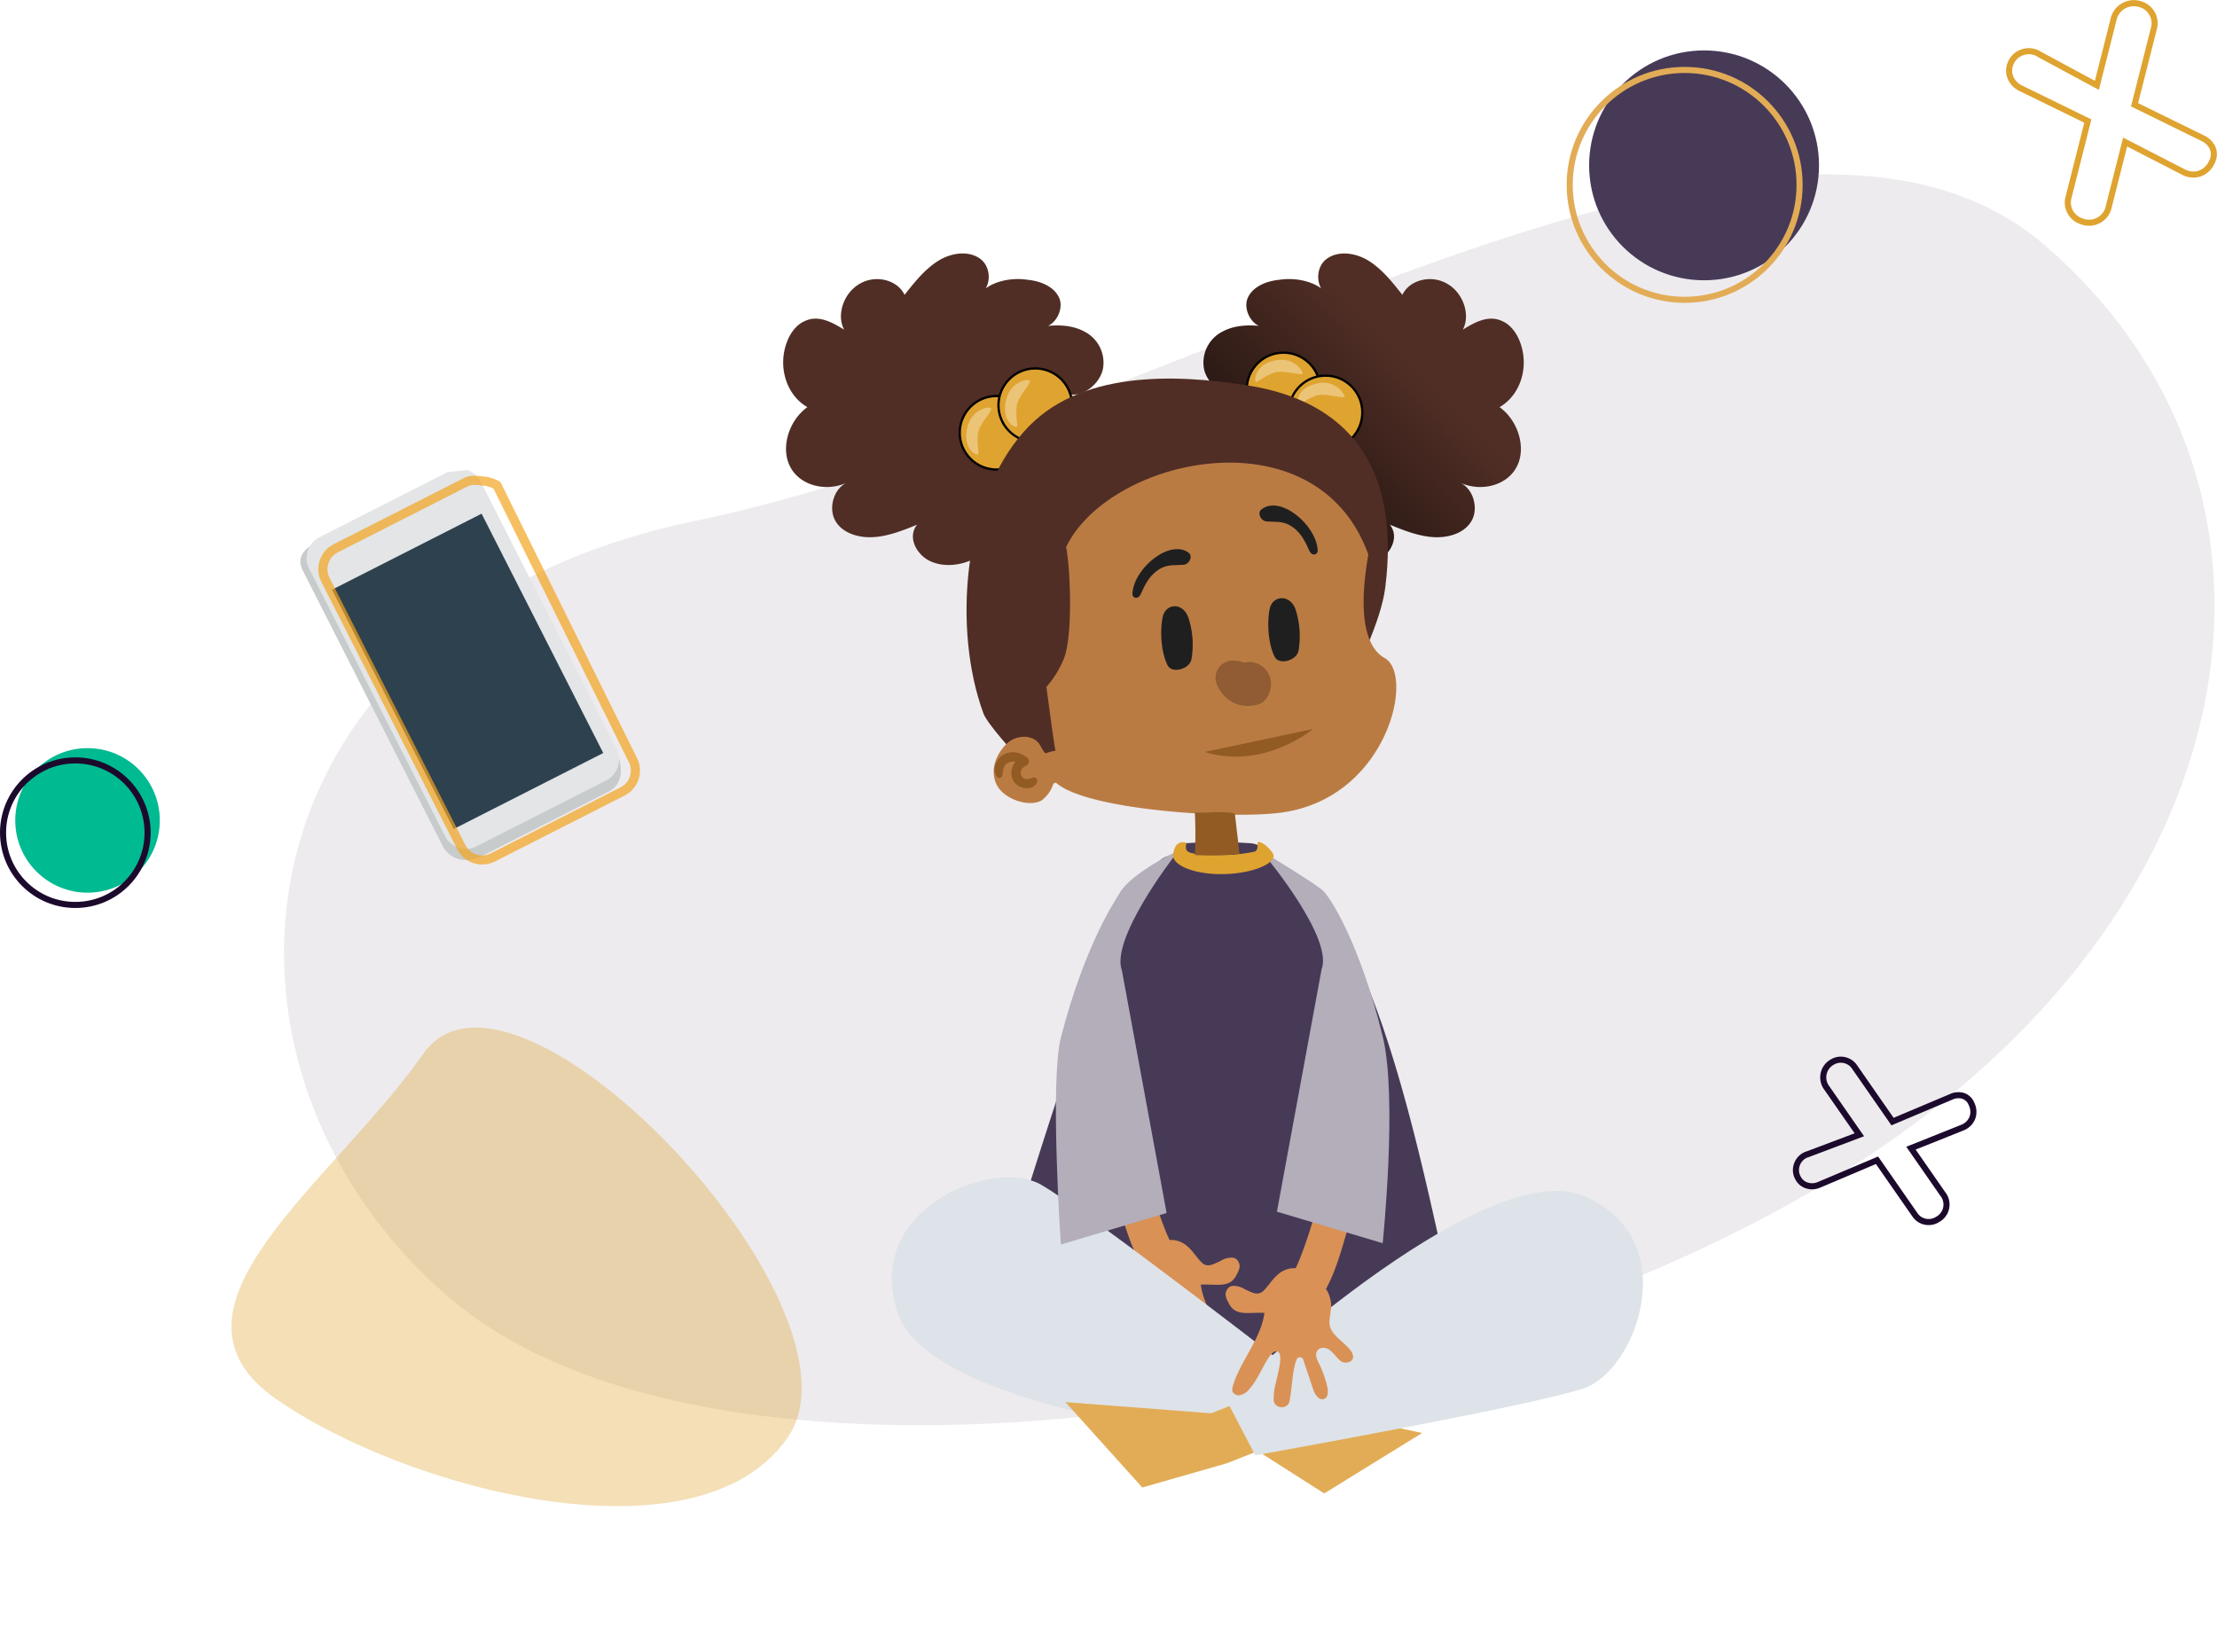 <svg xmlns="http://www.w3.org/2000/svg" xmlns:xlink="http://www.w3.org/1999/xlink" width="728.746" height="543.025" viewBox="0 0 728.746 543.025">
  <defs>
    <linearGradient id="linear-gradient" x1="-3.488" y1="0.355" x2="-3.949" y2="0.789" gradientUnits="objectBoundingBox">
      <stop offset="0" stop-color="#502e25"/>
      <stop offset="1" stop-color="#201310"/>
    </linearGradient>
    <linearGradient id="linear-gradient-2" x1="0.655" y1="0.355" x2="0.194" y2="0.789" xlink:href="#linear-gradient"/>
    <linearGradient id="linear-gradient-3" x1="-1.391" y1="2.693" x2="-2.373" y2="2.693" xlink:href="#linear-gradient"/>
    <linearGradient id="linear-gradient-4" x1="-3.004" y1="-1.683" x2="-3.875" y2="-1.683" gradientUnits="objectBoundingBox">
      <stop offset="0" stop-color="#e2ac56"/>
      <stop offset="1" stop-color="#d99156"/>
    </linearGradient>
    <linearGradient id="linear-gradient-5" x1="-0.639" y1="0.421" x2="-1.51" y2="0.421" xlink:href="#linear-gradient-4"/>
    <clipPath id="clip-path">
      <rect id="Retângulo_1505" data-name="Retângulo 1505" width="127.523" height="135.794" transform="translate(134.891 0) rotate(83.39)" fill="none"/>
    </clipPath>
  </defs>
  <g id="Grupo_593" data-name="Grupo 593" transform="translate(-42.215 -82.633)">
    <g id="Grupo_503" data-name="Grupo 503" transform="translate(1 7)">
      <g id="Grupo_302" data-name="Grupo 302" transform="translate(134.567 76.667)">
        <g id="Grupo_287" data-name="Grupo 287">
          <g id="Grupo_262" data-name="Grupo 262">
            <path id="Caminho_482" data-name="Caminho 482" d="M161.532,421.385c89.42,76.844,334.78,40.453,465.9-46.032S775.442,152.29,686.021,75.446s-290.492,58.935-443.584,90.67S72.112,344.542,161.532,421.385Z" transform="translate(-107.289 4.086)" fill="#473a57" opacity="0.1"/>
            <path id="Caminho_531" data-name="Caminho 531" d="M39.936,3.364A5.423,5.423,0,0,0,36.591.394a5.575,5.575,0,0,0-7.562,4.3L24.558,22.341,8.521,14.089a6.083,6.083,0,0,0-2.6-.75,5.463,5.463,0,0,0-2.544.487A5.839,5.839,0,0,0,.553,16.8,4.531,4.531,0,0,0,.37,20.759a5.6,5.6,0,0,0,2.808,2.686l18.764,9.2-5.363,21.2a5.312,5.312,0,0,0,.3,3.629,5.383,5.383,0,0,0,3.284,2.95,5.758,5.758,0,0,0,7.623-4.278l4.582-18.115,15.844,8.546A5.413,5.413,0,0,0,53.449,47,5.241,5.241,0,0,0,56.3,43.963a4.887,4.887,0,0,0-.061-3.893,5.678,5.678,0,0,0-2.757-2.828l-18.6-9.093,5.363-21.2A5.312,5.312,0,0,0,39.936,3.364Z" transform="translate(567.768 372.522) rotate(131)" fill="none" stroke="#1c0a2d" stroke-miterlimit="10" stroke-width="2"/>
            <path id="Caminho_698" data-name="Caminho 698" d="M122.591,653a6.441,6.441,0,0,0,3.973,3.527,6.621,6.621,0,0,0,8.981-5.1l5.309-20.96,19.046,9.8a7.223,7.223,0,0,0,3.082.891,6.488,6.488,0,0,0,3.022-.578,6.936,6.936,0,0,0,3.359-3.528,5.382,5.382,0,0,0,.217-4.707,6.646,6.646,0,0,0-3.335-3.19l-22.285-10.932,6.369-25.174a6.308,6.308,0,0,0-.361-4.31,6.393,6.393,0,0,0-3.9-3.5,6.838,6.838,0,0,0-9.054,5.081l-5.442,21.514-18.817-10.149a6.428,6.428,0,0,0-6.212-.506,6.225,6.225,0,0,0-3.383,3.612,5.8,5.8,0,0,0,.072,4.623,6.743,6.743,0,0,0,3.275,3.359l22.092,10.8-6.369,25.174A6.308,6.308,0,0,0,122.591,653Z" transform="translate(464.338 -584.815)" fill="none" stroke="#dfa330" stroke-miterlimit="10" stroke-width="2"/>
            <g id="Grupo_260" data-name="Grupo 260" transform="translate(422.62 15.542)">
              <circle id="Elipse_317" data-name="Elipse 317" cx="37.782" cy="37.782" r="37.782" transform="translate(6.388)" fill="#473a57"/>
              <circle id="Elipse_318" data-name="Elipse 318" cx="37.782" cy="37.782" r="37.782" transform="translate(0 6.416)" fill="none" stroke="#e2ac56" stroke-miterlimit="10" stroke-width="2"/>
            </g>
          </g>
        </g>
        <g id="tela2" transform="translate(164.077 82.3)">
          <path id="Caminho_935" data-name="Caminho 935" d="M171.692,78.533c4.534.432,9.067,2.375,10.579,6.261,1.511,4.1-2.159,10.147-6.693,9.283,5.181-.864,10.579-.864,14.9,1.511a11.442,11.442,0,0,1,6.045,12.306c-1.079,4.966-6.693,9.5-11.658,8.2,4.966,1.727,9.5,4.1,12.306,8.2s3.886,9.931,1.3,14.681c-2.591,4.966-8.852,7.988-13.6,6.045,3.238,3.67,5.829,9.067,3.454,13.817-2.159,4.318-7.34,6.693-12.09,6.693s-8.852-2.159-12.954-4.1c-4.1,8.636-15.76,13.385-23.748,9.5-4.318-2.159-7.34-7.772-4.1-11.874-4.75,1.943-9.715,3.886-14.681,4.1s-10.147-1.511-12.306-5.613-.432-10.579,4.318-12.522c-6.909,3.454-15.76,1.3-19-4.966-3.238-6.045-.648-15.112,5.613-19.646-7.124-4.1-9.931-13.817-6.477-22.021,1.079-2.591,3.022-5.181,5.613-6.261,4.534-2.159,9.067.432,12.954,2.807-2.591-4.75-.216-12.09,5.181-15.112,5.181-3.023,12.306-1.3,14.681,3.67,3.238-4.1,6.477-8.2,10.795-11.01s10.147-3.67,14.033-.864,3.886,9.715-.648,12.306C158.738,79.181,166.079,77.669,171.692,78.533Z" transform="translate(-91.418 -69.902)" fill="url(#linear-gradient)"/>
          <path id="Caminho_936" data-name="Caminho 936" d="M57.16,78.533c-4.534.432-9.067,2.375-10.579,6.261-1.511,4.1,2.159,10.147,6.693,9.283-5.181-.864-10.579-.864-14.9,1.511a11.442,11.442,0,0,0-6.045,12.306c1.079,4.966,6.693,9.5,11.658,8.2-4.966,1.727-9.5,4.1-12.306,8.2s-3.886,9.931-1.3,14.681c2.591,4.966,8.852,7.988,13.6,6.045-3.238,3.67-5.829,9.067-3.454,13.817,2.159,4.318,7.34,6.693,12.09,6.693s8.852-2.159,12.954-4.1c4.1,8.636,15.76,13.385,23.748,9.5,4.318-2.159,7.34-7.772,4.1-11.874,4.75,1.943,9.715,3.886,14.681,4.1s10.147-1.511,12.306-5.613.432-10.579-4.318-12.522c6.909,3.454,15.76,1.3,19-4.966,3.238-6.045.648-15.112-5.613-19.646,7.124-4.1,9.931-13.817,6.477-22.021-1.079-2.591-3.022-5.181-5.613-6.261-4.534-2.159-9.067.432-12.954,2.807,2.591-4.75.216-12.09-5.181-15.112-5.181-3.023-12.306-1.3-14.681,3.67-3.238-4.1-6.477-8.2-10.795-11.01S76.59,68.818,72.7,71.624s-3.886,9.715.648,12.306C70.114,79.181,62.773,77.669,57.16,78.533Z" transform="translate(106.016 -69.902)" fill="url(#linear-gradient-2)"/>
          <circle id="Elipse_382" data-name="Elipse 382" cx="12.09" cy="12.09" r="12.09" transform="translate(152.382 32.595)" fill="#dfa330" stroke="#000" stroke-miterlimit="10" stroke-width="0.75"/>
          <path id="Caminho_937" data-name="Caminho 937" d="M62.62,93.033c.216,1.3,2.375-1.511,6.477-2.807,3.022-.864,9.5,1.511,9.067.216-.216-1.3-3.67-5.829-9.931-3.886C63.268,87.852,62.4,91.738,62.62,93.033Z" transform="translate(92.568 -51.155)" fill="#ebc477"/>
          <circle id="Elipse_383" data-name="Elipse 383" cx="12.09" cy="12.09" r="12.09" transform="translate(166.199 40.151)" fill="#dfa330" stroke="#000" stroke-miterlimit="10" stroke-width="0.75"/>
          <path id="Caminho_938" data-name="Caminho 938" d="M56.22,96.533c.216,1.3,2.375-1.511,6.477-2.807,3.022-.864,9.5,1.511,9.067.216s-3.67-5.829-9.931-3.886C56.868,91.352,56,95.238,56.22,96.533Z" transform="translate(112.785 -47.099)" fill="#ebc477"/>
          <circle id="Elipse_384" data-name="Elipse 384" cx="12.09" cy="12.09" r="12.09" transform="translate(58.037 46.844)" fill="#dfa330" stroke="#000" stroke-miterlimit="10" stroke-width="0.75"/>
          <path id="Caminho_939" data-name="Caminho 939" d="M113.467,108.769c1.3.432-.216-2.807.432-7.124.432-3.023,5.4-7.772,4.1-8.2s-6.693.864-7.772,7.124C109.15,105.962,112.172,108.553,113.467,108.769Z" transform="translate(-49.818 -42.711)" fill="#ebc477"/>
          <circle id="Elipse_385" data-name="Elipse 385" cx="12.09" cy="12.09" r="12.09" transform="translate(70.774 37.776)" fill="#dfa330" stroke="#000" stroke-miterlimit="10" stroke-width="0.75"/>
          <path id="Caminho_940" data-name="Caminho 940" d="M107.567,104.569c1.3.432-.216-2.807.432-7.124.432-3.022,5.4-7.772,4.1-8.2s-6.693.864-7.772,7.124C103.25,101.762,106.272,104.353,107.567,104.569Z" transform="translate(-31.18 -47.578)" fill="#ebc477"/>
          <path id="Caminho_941" data-name="Caminho 941" d="M173.449,195.711c4.1-11.442,12.306-26.123,13.817-38.213,4.965-39.724-12.306-61.1-45.121-66.279-24.4-3.886-55.916-4.965-73.619,15.112-20.078,22.453-23.532,64.983-13.385,92.618,1.079,3.238,10.363,13.6,12.954,15.976s7.34-1.3,10.363-2.807Z" transform="translate(10.669 -47.83)" fill="url(#linear-gradient-3)"/>
          <path id="Caminho_942" data-name="Caminho 942" d="M52.489,194.263c3.022-3.022,8.636-3.454,11.01.216.216.432,1.511,2.807,1.943,2.807a17.985,17.985,0,0,1,3.238-.864c-.216,0-1.511-9.715-3.022-20.941a33.13,33.13,0,0,0,5.829-9.5c2.807-7.556,2.159-28.5.648-36.486,14.249-29.577,82.255-44.69,99.31,2.375.216.432-6.045,27.634,5.4,34.111,10.147,5.613.648,47.064-35.19,50.951-17.271,1.943-62.177-1.079-72.54-9.715-.432-.432-1.079-.216-1.3.432a10.027,10.027,0,0,1-2.807,4.318l-.648.648c-4.318,2.807-13.385-.432-15.328-5.613C47.092,202.251,49.466,197.285,52.489,194.263Z" transform="translate(20.876 -32.997)" fill="#ba7b43"/>
          <path id="Caminho_943" data-name="Caminho 943" d="M88.233,127.258a28.323,28.323,0,0,1,1.079,13.6c-.432,3.454-6.693,5.181-7.988,1.943-2.159-4.534-2.375-11.442-1.511-15.544C80.677,122.724,86.29,122.076,88.233,127.258Z" transform="translate(44.934 -7.659)" fill="#201f20"/>
          <path id="Caminho_944" data-name="Caminho 944" d="M71.933,125.871a28.323,28.323,0,0,1,1.079,13.6c-.432,3.454-6.693,5.181-7.988,1.943-2.159-4.534-2.375-11.442-1.511-15.544C64.377,121.553,69.99,120.905,71.933,125.871Z" transform="translate(96.424 -9.078)" fill="#201f20"/>
          <path id="Caminho_945" data-name="Caminho 945" d="M105.582,146.838c2.807-1.727,5.829-1.079,8.2.864a1.543,1.543,0,0,1-.432,2.591c-1.3.648-2.159,1.727-1.511,3.238.648,1.727,2.591,1.079,3.886.648a1.07,1.07,0,0,1,1.3,1.3c-1.079,3.238-5.829,2.591-7.556.216A5.516,5.516,0,0,1,109.9,149a3.747,3.747,0,0,0-3.023.648c-1.079.864-1.079,2.591-1.3,3.886a1.058,1.058,0,0,1-1.943.216C102.128,151.371,103.423,148.349,105.582,146.838Z" transform="translate(-33.512 18.099)" fill="#915b23"/>
          <path id="VENTA_6_" d="M67.764,139.491a5.679,5.679,0,0,1,6.045-7.556,12.455,12.455,0,0,1,3.022.648h0c-.648-.216-.432-.216,0,0a7.11,7.11,0,0,1,8.42,4.534c1.3,3.454-.432,8.42-4.1,9.283C75.536,147.911,70.139,145.32,67.764,139.491Z" transform="translate(74.687 1.913)" fill="#774928" opacity="0.6"/>
          <g id="ROUPA_5_" transform="translate(69.479 193.536)">
            <g id="FRENTE_6_">
              <path id="Caminho_946" data-name="Caminho 946" d="M68.179,163.791c-.432-.864-.648-1.727-1.079-2.591A13.205,13.205,0,0,0,68.179,163.791Z" transform="translate(23.359 -157.631)" fill="#6191c9"/>
              <path id="Caminho_947" data-name="Caminho 947" d="M68.779,162.275c-.432-.864-.648-1.511-1.079-2.375A11.57,11.57,0,0,0,68.779,162.275Z" transform="translate(21.463 -159.138)" fill="#6191c9"/>
              <path id="Caminho_948" data-name="Caminho 948" d="M68.362,159.9Z" transform="translate(20.802 -159.138)" fill="#6191c9"/>
              <path id="Caminho_949" data-name="Caminho 949" d="M67.816,161.432c0-.216-.216-.216-.216-.432C67.6,161.216,67.6,161.216,67.816,161.432Z" transform="translate(22.643 -157.863)" fill="#6191c9"/>
              <path id="Caminho_950" data-name="Caminho 950" d="M129.111,163.547a6.912,6.912,0,0,0-5.829-3.67c-7.772-.648-22.021-.216-22.237.216,0,.216-.648,1.3-.648,1.511a3.79,3.79,0,0,0-.864,1.079c0,.216-1.079.864-1.079,1.079-.432.648-1.511.216-2.375.432-14.249,3.67-42.747,99.742-56.78,145.079,79.232,26.987,108.378,24.828,151.556,4.75-9.5-38.213-25.475-135.364-60.018-148.318A6.615,6.615,0,0,1,129.111,163.547Z" transform="translate(-39.3 -159.547)" fill="#473a57"/>
            </g>
          </g>
          <g id="ESQUERDA_10_" transform="translate(106.612 294.552)">
            <g id="Grupo_298" data-name="Grupo 298" transform="translate(0 0)">
              <g id="Grupo_297" data-name="Grupo 297">
                <path id="Caminho_951" data-name="Caminho 951" d="M93.379,207.768a59.752,59.752,0,0,0,2.159,10.795,134.156,134.156,0,0,0,4.318,13.169c1.727,4.75,4.534,9.067,5.181,14.033.432,4.318-4.966,6.477-7.988,3.886-7.124-5.829-10.147-19-12.738-27.418-1.079-3.886-2.159-7.772-3.022-11.658C84.1,206.9,90.14,204.746,93.379,207.768Z" transform="translate(-81.289 -206.337)" fill="#d99156"/>
                <g id="Grupo_296" data-name="Grupo 296" transform="translate(1.511 29.713)">
                  <path id="Caminho_952" data-name="Caminho 952" d="M111.7,258.745a5.365,5.365,0,0,1,.216,1.727,2.246,2.246,0,0,1-2.807,1.3,5.137,5.137,0,0,1-2.807-1.943c-3.67-3.886-6.477-13.385-9.283-12.306-1.943.864-.216,6.693.648,10.579a21.291,21.291,0,0,1,.648,5.181c0,3.022-4.534,3.454-5.181.648-.864-3.886-.864-10.147-2.375-13.817a1.164,1.164,0,0,0-2.159,0l-3.454,10.363c-.648,1.511-1.943,3.238-3.454,2.591-1.3-.432-1.3-2.375-1.079-3.67a35.133,35.133,0,0,1,2.807-7.988c.648-1.3,1.511-3.022.432-4.318s-3.238-.864-4.318.216c-1.3,1.079-2.159,2.591-3.454,3.454-1.511.864-3.886.216-3.886-1.511a4,4,0,0,1,.432-1.511c2.159-3.454,7.34-5.613,7.34-9.715,0-3.023-1.079-5.181-.216-7.988.648-2.375,1.3-3.454,3.238-4.318a9.384,9.384,0,0,0,4.534-3.022c1.3-1.727,2.159-2.591,4.318-2.591a8.139,8.139,0,0,1,5.4,2.375c1.511,1.3,2.807,3.454,4.318,4.966,1.943,1.943,3.886.648,6.261-.432a6.661,6.661,0,0,1,3.886-1.079c1.511,0,2.591,1.727,2.375,3.238a6.465,6.465,0,0,1-.864,2.159c-2.159,4.75-6.261,3.238-11.874,3.454C102.412,243.2,109.321,250.757,111.7,258.745Z" transform="translate(-72.187 -220.1)" fill="#d99156"/>
                </g>
              </g>
            </g>
          </g>
          <path id="Caminho_953" data-name="Caminho 953" d="M119.315,262.364,72.466,252.217,54.979,238.4,44.4,252l18.351,14.681,24.4,15.544Z" transform="translate(90.71 125.373)" fill="url(#linear-gradient-4)"/>
          <path id="Caminho_954" data-name="Caminho 954" d="M191.463,298.7s-116.15-9.067-128.024-43.394,31.3-51.382,47.064-42.315,88.516,65.631,88.516,65.631Z" transform="translate(-25.696 93.137)" fill="#dde3e8"/>
          <path id="Caminho_955" data-name="Caminho 955" d="M64,247.234l47.928,3.67,20.51-8.2,6.477,15.976-21.805,8.636L89.259,275.3Z" transform="translate(28.795 130.357)" fill="url(#linear-gradient-5)"/>
          <path id="Caminho_956" data-name="Caminho 956" d="M10.773,280.562s84.414-80.312,117.877-66.279,17.271,57.643,0,63.256C111.379,283.369,20.7,299.561,20.7,299.561Z" transform="translate(134.484 95.517)" fill="#dde3e8"/>
          <path id="Caminho_957" data-name="Caminho 957" d="M120.449,162.943s-20.726,26.771-16.84,37.133l14.681,79.664L83.531,290.1s-3.67-53.541,0-68.006c7.988-30.873,17.919-45.121,19.43-47.712C106.848,167.909,121.312,161,121.312,161" transform="translate(7.753 35.673)" fill="#b3aeba"/>
          <g id="ESQUERDA_7_" transform="translate(145.445 303.835)">
            <g id="Grupo_301" data-name="Grupo 301" transform="translate(0)">
              <g id="Grupo_300" data-name="Grupo 300" transform="translate(0)">
                <path id="Caminho_958" data-name="Caminho 958" d="M65.883,212.068a59.754,59.754,0,0,1-2.159,10.795,134.164,134.164,0,0,1-4.318,13.169c-1.727,4.75-4.534,9.067-5.181,14.033-.432,4.318,4.966,6.477,7.988,3.886,7.124-5.829,10.147-19,12.738-27.418,1.079-3.886,2.159-7.772,3.022-11.658C75.166,211.2,69.121,209.046,65.883,212.068Z" transform="translate(-34.551 -210.637)" fill="#d99156"/>
                <g id="Grupo_299" data-name="Grupo 299" transform="translate(0 29.713)">
                  <path id="Caminho_959" data-name="Caminho 959" d="M57.3,263.045a5.365,5.365,0,0,0-.216,1.727,2.246,2.246,0,0,0,2.807,1.3,5.137,5.137,0,0,0,2.807-1.943c3.67-3.886,6.477-13.385,9.283-12.306,1.943.864.216,6.693-.648,10.579a21.293,21.293,0,0,0-.648,5.181c0,3.022,4.534,3.454,5.181.648.864-3.886.864-10.147,2.375-13.817a1.164,1.164,0,0,1,2.159,0l3.454,10.363c.648,1.511,1.943,3.238,3.454,2.591,1.3-.432,1.3-2.375,1.079-3.67a35.134,35.134,0,0,0-2.807-7.988c-.648-1.3-1.511-3.022-.432-4.318s3.238-.864,4.318.216c1.3,1.079,2.159,2.591,3.454,3.454,1.511.864,3.886.216,3.886-1.511a4,4,0,0,0-.432-1.511c-2.159-3.454-7.34-5.613-7.34-9.715,0-3.022,1.079-5.181.216-7.988-.648-2.375-1.3-3.454-3.238-4.318a9.384,9.384,0,0,1-4.534-3.022c-1.3-1.727-2.159-2.591-4.318-2.591a8.139,8.139,0,0,0-5.4,2.375c-1.511,1.3-2.807,3.454-4.318,4.966-1.943,1.943-3.886.648-6.261-.432a6.661,6.661,0,0,0-3.886-1.079c-1.511,0-2.591,1.727-2.375,3.238a6.465,6.465,0,0,0,.864,2.159c2.159,4.75,6.261,3.238,11.874,3.454C66.586,247.5,59.677,255.057,57.3,263.045Z" transform="translate(-54.9 -224.4)" fill="#d99156"/>
                </g>
              </g>
            </g>
          </g>
          <path id="Caminho_960" data-name="Caminho 960" d="M49.378,162.564s21.589,26.123,17.7,36.27L52.4,278.5,87.159,288.86s4.966-47.928,0-68.006C79.6,189.982,69.888,175.3,67.729,173.142S50.241,161.7,50.241,161.7" transform="translate(109.912 36.484)" fill="#b3aeba"/>
          <path id="GOLA_6_" d="M67,164.034c0,3.022,6.477,6.045,15.76,6.045s17.271-3.022,17.271-6.045c0-1.079-3.238-4.534-4.966-4.534-.864,0,.432,2.807-1.511,3.238a54.937,54.937,0,0,1-11.226,1.079c-3.67,0-7.34,0-9.931-.864-2.159-.864-.648-3.022-1.3-3.238C67.648,158.852,67,162.738,67,164.034Z" transform="translate(61.202 33.934)" fill="#dfa330"/>
          <path id="PESCOÇO_5_" d="M72.2,155.035c1.727.432,9.5-.648,13.169.432.864,7.988.648,5.181,1.511,13.169a95.125,95.125,0,0,1-14.681.432A133.9,133.9,0,0,0,72.2,155.035Z" transform="translate(63.126 28.684)" fill="#915b23"/>
          <path id="BOCA_17_" d="M79.425,122.794c.216,1.727-1.943,2.375-2.807.216-1.511-3.454-3.022-6.261-6.261-8.2-2.591-1.511-5.181-1.079-7.772-1.3-1.943-.216-3.022-2.807-1.727-3.886C66.9,104.659,78.777,114.374,79.425,122.794Z" transform="translate(96.273 -25.432)" fill="#201f20"/>
          <path id="BOCA_16_" d="M79.653,129.351c-.216,1.727,1.943,2.375,2.807.216,1.511-3.454,3.022-6.261,6.261-8.2,2.591-1.511,5.181-1.079,7.772-1.3,1.943-.216,3.022-2.807,1.727-3.886C92.175,111.432,80.3,120.931,79.653,129.351Z" transform="translate(35.163 -17.74)" fill="#201f20"/>
          <path id="Caminho_961" data-name="Caminho 961" d="M96.622,142.3S80.43,155.9,61,149.856" transform="translate(77.564 14.001)" fill="#915b23"/>
        </g>
      </g>
      <path id="Caminho_482-2" data-name="Caminho 482" d="M120.714,6.778C68.907,6.778,0-19.724,0,32.08S34.116,177.249,85.923,177.249,172.521,6.778,120.714,6.778Z" transform="matrix(0.574, -0.819, 0.819, 0.574, 105.533, 516.992)" fill="#dfa330" opacity="0.35"/>
      <g id="Grupo_304" data-name="Grupo 304" transform="translate(118.893 223.274)">
        <g id="Grupo_236" data-name="Grupo 236" transform="translate(0 0)" clip-path="url(#clip-path)">
          <path id="Caminho_505" data-name="Caminho 505" d="M704.8,220.922c5.193-2.638,97.3,69.74,97.3,69.74s4.678,9.291-2.732,13.1L758.3,324.643c-6.765,3.434-11.508.477-13.3-3.069s-43.8-86.235-46.051-90.66S699.611,223.56,704.8,220.922Zm0,0" transform="translate(-677.143 -191.093)" fill="#c7cbcb"/>
          <path id="Caminho_506" data-name="Caminho 506" d="M757.621,228.989a7.737,7.737,0,0,0-10.385-3.387l-42.617,21.669a7.719,7.719,0,0,0-3.387,10.376L745.87,345.5a7.737,7.737,0,0,0,10.385,3.387l42.617-21.659a7.737,7.737,0,0,0,3.387-10.385Zm0,0" transform="translate(-677.286 -218.313)" fill="#e3e5e7"/>
        </g>
        <path id="Caminho_507" data-name="Caminho 507" d="M749.3,335.405l49.176-24.99L758.486,231.74l-49.175,25Zm0,0" transform="translate(-677.86 -210.519)" fill="#2e414f"/>
        <path id="Caminho_510" data-name="Caminho 510" d="M767.651,220.79a11.268,11.268,0,0,0-4.49-1.427c-2.6-.242-4.069-.47-5.895.46l-42.617,21.659a7.738,7.738,0,0,0-3.387,10.385l44.656,87.853A7.719,7.719,0,0,0,766.3,343.1l42.617-21.659a7.728,7.728,0,0,0,3.387-10.385Zm0,2.419" transform="translate(-681.964 -208.887)" fill="none" stroke="#f3a51f" stroke-miterlimit="10" stroke-width="3" opacity="0.7"/>
      </g>
      <g id="Grupo_305" data-name="Grupo 305" transform="translate(42.215 321.567)">
        <circle id="Elipse_317-2" data-name="Elipse 317" cx="23.757" cy="23.757" r="23.757" transform="translate(4.016)" fill="#00ba91"/>
        <circle id="Elipse_318-2" data-name="Elipse 318" cx="23.757" cy="23.757" r="23.757" transform="translate(0 4.035)" fill="none" stroke="#1c0a2d" stroke-miterlimit="10" stroke-width="2"/>
      </g>
    </g>
  </g>
</svg>

